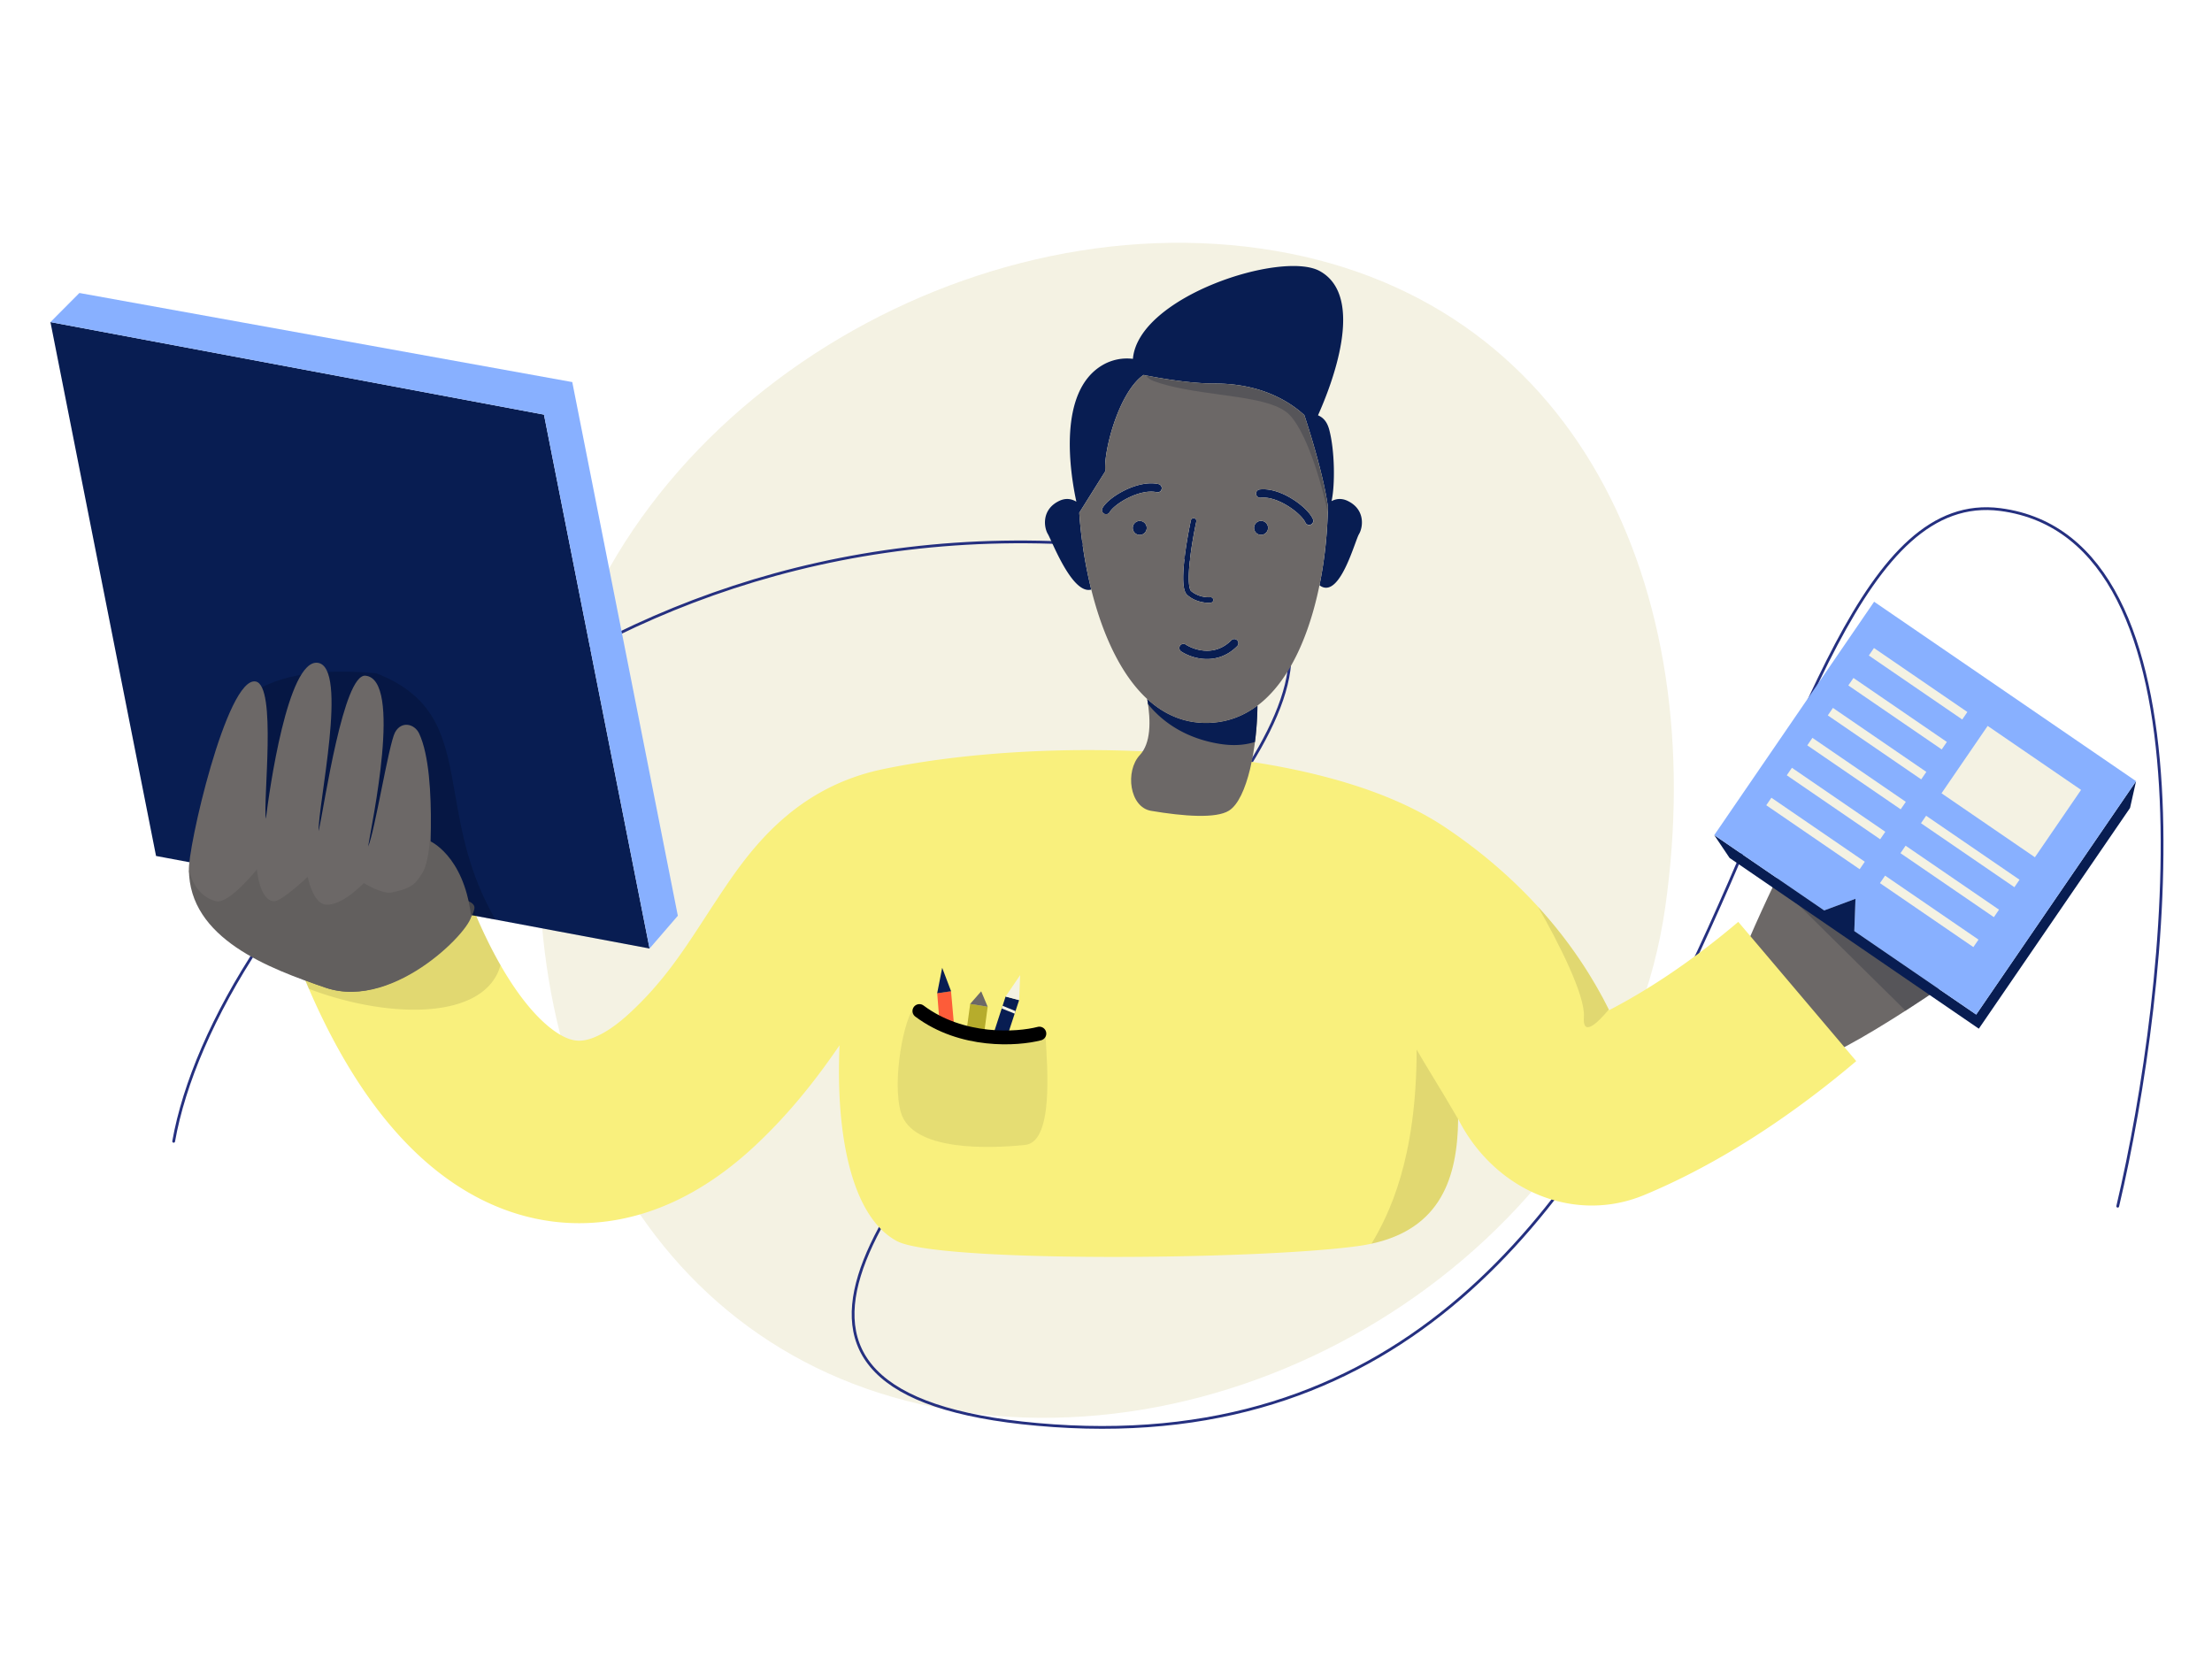 <svg xmlns="http://www.w3.org/2000/svg" width="800" height="600" fill="none" viewBox="0 0 800 600">
  <g class="man_reading_a_book">
    <path fill="#fff" d="M0 0h800v600H0z"/>
    <path fill="#6C6867" d="M664.324 285.388c-5.738-3.905-27.888 44.355-34.895 61.775 3.335 11.915 20.264 34.078 25.61 35.917 6.681 2.298 64.379-36.753 70.047-43.54 5.669-6.786-2.606-43.98-12.066-50.568-7.568-5.27-29.987 13.6-43.763 29.362-1.63-16.668.805-29.04-4.933-32.946z" class="Vector 6"/>
    <path fill="#030C23" fill-opacity=".2" fill-rule="evenodd" d="M668.464 300.465l-23.046 11.6a449.42 449.42 0 00-3.389 6.882l47.14 46.591c9.312-5.983 18.698-12.435 25.601-17.531l-35.148-40.494a171.258 171.258 0 00-10.365 10.821c-.525-5.376-.628-10.305-.719-14.647a508.043 508.043 0 00-.074-3.222z" class="Intersect" clip-rule="evenodd"/>
    <path fill="#F4F2E3" d="M602.265 328.06C585.94 442.812 463.352 527.079 348.599 510.754 233.847 494.43 181.61 385.293 197.934 270.541 214.259 155.788 341.03 73.545 455.783 89.869c114.752 16.325 162.806 123.438 146.482 238.191z" class="Ellipse"/>
    <path stroke="#253080" stroke-linecap="round" d="M62.805 412.785c14.767-83.371 139.373-231.816 335.773-215.572 245.499 20.304-272.265 300.875-17.536 318.411 254.729 17.535 243.654-344.254 342.407-331.333 79.003 10.337 61.221 172.281 42.455 251.961" class="Vector"/>
    <path fill="#F9F07D" fill-rule="evenodd" d="M303.631 378.04c-7.751 11.342-17.841 24.597-31.293 37.002-13.268 12.236-28.619 21.594-45.893 25.451-17.775 3.969-35.441 1.604-51.545-6.283-30.491-14.934-52.201-47.765-67.379-86.821l61.517-23.907c13.144 33.821 26.84 47.512 34.893 51.455 3.169 1.553 5.559 1.716 8.132 1.142 3.073-.686 8.362-2.943 15.531-9.555 12.081-11.141 19.228-22.119 27.57-34.931l.001-.002a811.235 811.235 0 016.241-9.486c10.772-16.056 26.811-37.435 57.935-43.927 30.224-6.305 68.851-8.403 104.72-5.818 34.414 2.48 73.032 9.694 98.72 26.929 31.261 20.974 49.123 45.735 59.183 66.054 12.303-6.363 28.339-16.376 46.706-31.937l42.664 50.357c-30.895 26.174-57.811 40.604-76.66 48.422-16.238 6.735-32.443 3.837-44.554-3.148-10.098-5.824-17.847-14.602-22.769-24.381-.21 22.724-7.166 42.032-36.344 46.017-36.889 5.038-152.038 5.989-166.621-1.813-17.029-9.11-22.147-40.267-20.755-70.82z" class="{rimary" clip-rule="evenodd"/>
    <path fill="#6C6867" fill-rule="evenodd" d="M414.908 252.814c6.108 5.617 13.479 8.917 22.265 8.641 6.762-.212 12.601-2.488 17.603-6.257-.114 14.868-3.603 33.746-10.292 37.975-4.621 2.921-16.288 2.086-28.189.074-7.822-1.323-9.462-14.386-4.044-20.181 3.917-4.19 4.074-12.062 2.657-20.252z" class="Subtract" clip-rule="evenodd"/>
    <path fill="#081D52" fill-rule="evenodd" d="M480.25 183.223c-1.305-9.566-5.416-23.741-8.519-33.086-4.802-4.437-15.077-11.417-32.197-11.417-9.425 0-20.483-1.996-25.955-3.118-9.022 6.272-14.6 27.913-13.822 34.818l-9.425 15.04c.606 8.795 2.011 18.414 4.347 27.762-5.701 1.634-11.726-11.521-14.448-17.465-.568-1.24-.992-2.166-1.239-2.579-1.535-2.558-2.302-8.952 4.092-12.022 2.387-1.145 4.495-.74 6.195.288-2.321-10.801-6.788-39.748 9.365-49.341a17.448 17.448 0 0111.089-2.319c1.933-22.606 53.959-39.28 67.593-31.74 16.805 9.292 4.169 41.425-.65 52.157 1.751.751 3.238 2.12 4.068 5.232 2.014 7.54 2.127 20.003.833 25.801 1.632-.868 3.609-1.142 5.825-.078 6.395 3.07 5.627 9.464 4.093 12.022-.31.517-.783 1.806-1.399 3.487v.001c-2.431 6.631-7.102 19.372-12.887 14.998 1.964-9.6 2.921-19.458 3.041-28.441zm-78.904 1.986c.342-.621 1.142-1.505 2.388-2.486 1.218-.959 2.758-1.929 4.453-2.754 3.454-1.679 7.253-2.614 10.167-1.956a1.5 1.5 0 00.66-2.926c-3.898-.881-8.454.392-12.139 2.185-1.874.911-3.599 1.993-4.996 3.093-1.368 1.077-2.533 2.258-3.161 3.397a1.5 1.5 0 002.628 1.447zm29.359 2.984a.999.999 0 111.955.421c-.827 3.833-1.897 9.725-2.421 14.937-.262 2.611-.384 5.015-.28 6.892.052.94.16 1.713.319 2.297.166.61.355.888.472.989 2.448 2.122 5.693 2.388 6.951 2.256a1 1 0 11.209 1.989c-1.615.17-5.476-.139-8.47-2.734-.564-.488-.888-1.227-1.092-1.974-.21-.773-.329-1.699-.386-2.712-.113-2.029.02-4.552.287-7.203.534-5.311 1.619-11.28 2.456-15.158zm39.275-1.955c1.136 1.109 1.838 2.072 2.112 2.726a1.501 1.501 0 002.767-1.161c-.504-1.199-1.538-2.497-2.784-3.712-1.273-1.242-2.873-2.501-4.64-3.605-3.475-2.173-7.871-3.921-11.84-3.458a1.5 1.5 0 00.347 2.98c2.966-.346 6.646.986 9.902 3.021 1.599 1 3.028 2.128 4.136 3.209zm-41.137 46.87c1.482.978 4.153 2.113 7.184 2.229 2.978.113 6.306-.752 9.295-3.765a1.5 1.5 0 012.13 2.113c-3.653 3.683-7.832 4.791-11.539 4.649-3.654-.139-6.848-1.486-8.721-2.721a1.5 1.5 0 111.651-2.505zm-14.111-42.178a2.527 2.527 0 11-5.054 0 2.527 2.527 0 015.054 0zm41.349 2.506a2.527 2.527 0 100-5.054 2.527 2.527 0 000 5.054zm-18.908 68.02c-8.787.276-16.158-3.025-22.265-8.642.106.613.203 1.223.29 1.83 4.869 6.061 13.159 12.358 25.996 14.395 4.93.782 9.128.422 12.68-.697.568-4.42.87-8.942.902-13.143-5.002 3.769-10.841 6.044-17.603 6.257zM18.24 116.475l178.492 33.473 38.194 193.097-178.492-33.474L18.24 116.475zm696.476 250.454l57.823-84.408-2.18 9.687-54.688 79.83-.897-.615-2.135-1.462-87.115-59.678-5.544-8.254 39.766 27.243 11.312-4.212-.426 11.669 44.084 30.2z" class="Union" clip-rule="evenodd"/>
    <path fill="#6C6867" fill-rule="evenodd" d="M471.731 150.137c3.104 9.344 7.214 23.519 8.52 33.086-.437 32.791-12.032 77.257-43.077 78.232-31.232.982-44.584-43.231-46.841-75.996l9.424-15.039c-.778-6.906 4.801-28.547 13.822-34.818 5.472 1.121 16.531 3.117 25.956 3.117 17.12 0 27.394 6.98 32.196 11.418zm-67.996 32.586c-1.247.981-2.046 1.865-2.388 2.486a1.501 1.501 0 01-2.628-1.447c.627-1.139 1.793-2.32 3.16-3.397 1.398-1.1 3.123-2.182 4.996-3.093 3.685-1.793 8.242-3.066 12.14-2.185a1.5 1.5 0 11-.661 2.926c-2.913-.658-6.713.277-10.166 1.956-1.696.825-3.236 1.795-4.453 2.754zm28.159 4.703a1 1 0 00-1.189.767c-.836 3.878-1.921 9.847-2.455 15.158-.267 2.651-.4 5.174-.287 7.203.056 1.013.176 1.939.386 2.712.204.747.528 1.486 1.091 1.974 2.995 2.595 6.856 2.904 8.471 2.734a1 1 0 00-.209-1.989c-1.258.132-4.503-.134-6.952-2.256-.117-.101-.305-.379-.471-.989-.16-.584-.267-1.357-.319-2.297-.105-1.877.017-4.281.28-6.892.524-5.212 1.594-11.104 2.42-14.937a1 1 0 00-.766-1.188zm40.199 1.538c-.274-.654-.976-1.617-2.112-2.726-1.109-1.081-2.538-2.209-4.136-3.209-3.256-2.035-6.936-3.367-9.902-3.021a1.5 1.5 0 11-.348-2.98c3.97-.463 8.366 1.285 11.84 3.458 1.767 1.104 3.368 2.363 4.641 3.605 1.246 1.215 2.28 2.513 2.783 3.712a1.5 1.5 0 11-2.766 1.161zm-36.065 46.373c-3.032-.116-5.702-1.251-7.184-2.229a1.5 1.5 0 00-1.652 2.505c1.874 1.235 5.068 2.582 8.721 2.721 3.708.142 7.887-.966 11.539-4.649a1.5 1.5 0 10-2.13-2.113c-2.988 3.013-6.316 3.878-9.294 3.765zm-23.822-41.88a2.527 2.527 0 100-5.054 2.527 2.527 0 000 5.054zm46.403-2.548a2.528 2.528 0 11-5.056-.002 2.528 2.528 0 015.056.002z" class="Subtract_2" clip-rule="evenodd"/>
    <path fill="#000" fill-opacity=".1" fill-rule="evenodd" d="M111.716 357.629a296.343 296.343 0 01-4.195-10.239l61.517-23.907c3.996 10.282 8.043 18.704 11.967 25.556-.371 1.362-.857 2.614-1.464 3.735-8.939 16.498-41.62 14.843-67.825 4.855z" class="Intersect_2" clip-rule="evenodd"/>
    <path fill="#625F5E" d="M117.801 357.221c-20.427-6.888-41.561-18.673-47.15-32.522l67.043-1.919c10.788-.198 32.66.534 33.847 5.047 1.485 5.641-28.206 38.004-53.74 29.394z" class="Vector 11"/>
    <g class="Group 6">
      <path fill="#081D52" d="M363.697 360.385l4.879 1.321-5.159 15.702-4.56-2.157 4.84-14.866z" class="Rectangle 2.1"/>
      <path fill="#F4F2E3" d="M368.583 361.723l.368-9.049-5.271 7.744 4.903 1.305z" class="Vector 9.1"/>
      <path fill="#F4F2E3" fill-rule="evenodd" d="M366.968 366.609l-4.702-1.903.322-.954 4.709 1.928-.329.929z" class="Vector 10 (Stroke)" clip-rule="evenodd"/>
    </g>
    <path fill="#030C23" fill-opacity=".3" fill-rule="evenodd" d="M178.915 332.541l-96.54-18.105c-10.704-16.159-7.071-35.623-.915-52.696 7.708-15.62 27.384-20.691 54.566-18.257 22.461 8.695 25.153 24.147 28.574 43.789 2.326 13.352 4.99 28.641 14.43 45.059l-.115.21z" class="Intersect_3" clip-rule="evenodd"/>
    <path fill="#6C6867" d="M142.869 348.281c16.492-.758 11.781-26.617 11.781-26.617s4.149-40.915-3.049-56.357c-1.661-3.564-6.445-4.687-8.732-.431-2.287 4.256-7.353 36.101-9.736 41.298 1.229-7.912 12.551-60.561-.963-61.794-7.956-.726-14.766 46.352-16.91 56.206-.482-8.641 10.968-59.539-.403-60.876-10.805-1.27-17.5 46.446-18.7 56.432-1.113-6.404 4.029-48.15-3.667-49.661-10.466-2.054-24.897 61.272-24.15 68.509 3.553 34.363 54.056 34.232 74.529 33.291z" class="Vector 8"/>
    <path fill="#000" fill-opacity=".1" fill-rule="evenodd" d="M527.35 404.742c-3.075-5.347-6.406-10.832-9.269-15.547-2.368-3.899-4.417-7.272-5.736-9.605 0 39.752-10.111 59.868-16.324 70.204 24.941-5.426 31.116-23.727 31.329-45.052z" class="Intersect_4" clip-rule="evenodd"/>
    <g class="Group 7">
      <path fill="#FD5C39" d="M338.95 359.182l5.005-.7 1.208 13.719-5.211-.486-1.002-12.533z" class="Rectangle 2"/>
      <path fill="#081D53" d="M343.974 358.504l-3.217-8.477-1.811 9.192 5.028-.715z" class="Vector 9"/>
    </g>
    <g class="Group 7.1">
      <path fill="#B6AC2C" d="M350.883 363.072l6.326 1.03-1.571 11.658-6.131-2.543 1.376-10.145z" class="Rectangle 2_2"/>
      <path fill="#6C6867" d="M357.214 364.107l-2.354-5.588-4.004 4.563 6.358 1.025z" class="Vector 9_2"/>
    </g>
    <g class="Group 5">
      <path fill="#000" fill-opacity=".08" d="M370.735 414.081c10.196-1.055 8.14-27.122 7.392-39.31-17.151 2.087-34.366-2.859-47.324-10.588-3.842 3.669-8.261 26.649-5.005 38.07 4.071 14.277 32.191 13.147 44.937 11.828z" class="Vector 3"/>
      <path stroke="#000" stroke-linecap="round" stroke-width="5" d="M375.903 373.812c-8.049 2.089-27.995 3.382-43.389-8.159" class="Vector 2"/>
    </g>
    <path fill="#88B0FF" fill-rule="evenodd" d="M18.238 116.493l178.497 33.471 38.191 193.08 10.221-11.846-38.194-193.097-.06.07-178.18-32.21-10.475 10.532zm659.564 101.13l94.737 64.899-57.823 84.407-44.084-30.2.426-11.669-11.311 4.212-39.767-27.243 57.822-84.406zm-57.822 84.406l.002.003-.003-.002.001-.001z" class="Secondary" clip-rule="evenodd"/>
    <g class="Group">
      <path fill="#F4F2E3" d="M640.65 288.515l33.778 23.14-1.855 2.707-33.778-23.14z" class="Rectangle 2_3"/>
      <path fill="#F4F2E3" d="M648.069 277.684l33.778 23.14-1.855 2.707-33.778-23.14z" class="Rectangle 2.1_2"/>
      <path fill="#F4F2E3" d="M655.488 266.854l33.778 23.14-1.855 2.707-33.778-23.14z" class="Rectangle 2.2"/>
      <path fill="#F4F2E3" d="M662.908 256.024l33.778 23.14-1.855 2.707-33.778-23.14z" class="Rectangle 2.3"/>
      <path fill="#F4F2E3" d="M670.327 245.194l33.778 23.14-1.855 2.707-33.778-23.14z" class="Rectangle 2.4"/>
      <path fill="#F4F2E3" d="M677.746 234.364l33.778 23.14-1.855 2.707-33.778-23.14z" class="Rectangle 2.5"/>
    </g>
    <g class="Group_2">
      <path fill="#F4F2E3" d="M681.771 316.685l33.778 23.14-1.855 2.707-33.778-23.14z" class="Rectangle 2_4"/>
      <path fill="#F4F2E3" d="M689.19 305.855l33.778 23.14-1.855 2.707-33.778-23.14z" class="Rectangle 2.1_3"/>
      <path fill="#F4F2E3" d="M696.609 295.024l33.778 23.14-1.855 2.707-33.778-23.14z" class="Rectangle 2.2_2"/>
      <path fill="#F4F2E3" d="M718.867 262.534l33.778 23.14-16.693 24.367-33.778-23.14z" class="Rectangle 2.5_2"/>
    </g>
    <path fill="#000" fill-opacity=".1" fill-rule="evenodd" d="M556.221 327.902c11.704 12.818 19.91 25.711 25.623 37.199-4.368 5.287-9.536 9.886-9.01 2.697.571-7.801-9.339-27.216-16.613-39.896z" class="Intersect_5" clip-rule="evenodd"/>
    <path fill="#625F5E" d="M117.801 357.221c-20.427-6.888-49.47-17.781-49.47-42.835 0 0 1.468 9.526 9.883 11.565 4.541 1.1 14.7-11.5 14.7-11.5s.943 11.442 6.3 11.5c2.687.029 12.068-8.825 12.068-8.825s1.863 9.622 6.519 10.038c5.975.534 13.771-7.796 13.771-7.796s6.602 4.107 10.038 3.418c7.95-1.595 8.866-3.58 11.099-6.997 2.232-3.417 2.711-11.641 2.711-11.641s12.119 5.103 14.888 26.597c2.083 3.471-26.974 35.086-52.507 26.476z" class="Vector 11.1"/>
    <path fill="#030C23" fill-opacity=".2" fill-rule="evenodd" d="M471.731 150.137c3.104 9.345 7.214 23.52 8.519 33.086-.008.66-.022 1.324-.039 1.993-1.559-7.232-6.689-27.231-13.555-34.894-4.207-4.697-14.533-6.116-25.709-7.652-8.169-1.123-16.793-2.309-23.812-4.882-1.195-.438-2.112-1.191-2.812-2.035 5.686 1.141 16.196 2.967 25.212 2.967 17.12 0 27.394 6.98 32.196 11.417z" class="Subtract_3" clip-rule="evenodd"/>
  </g>
</svg>
